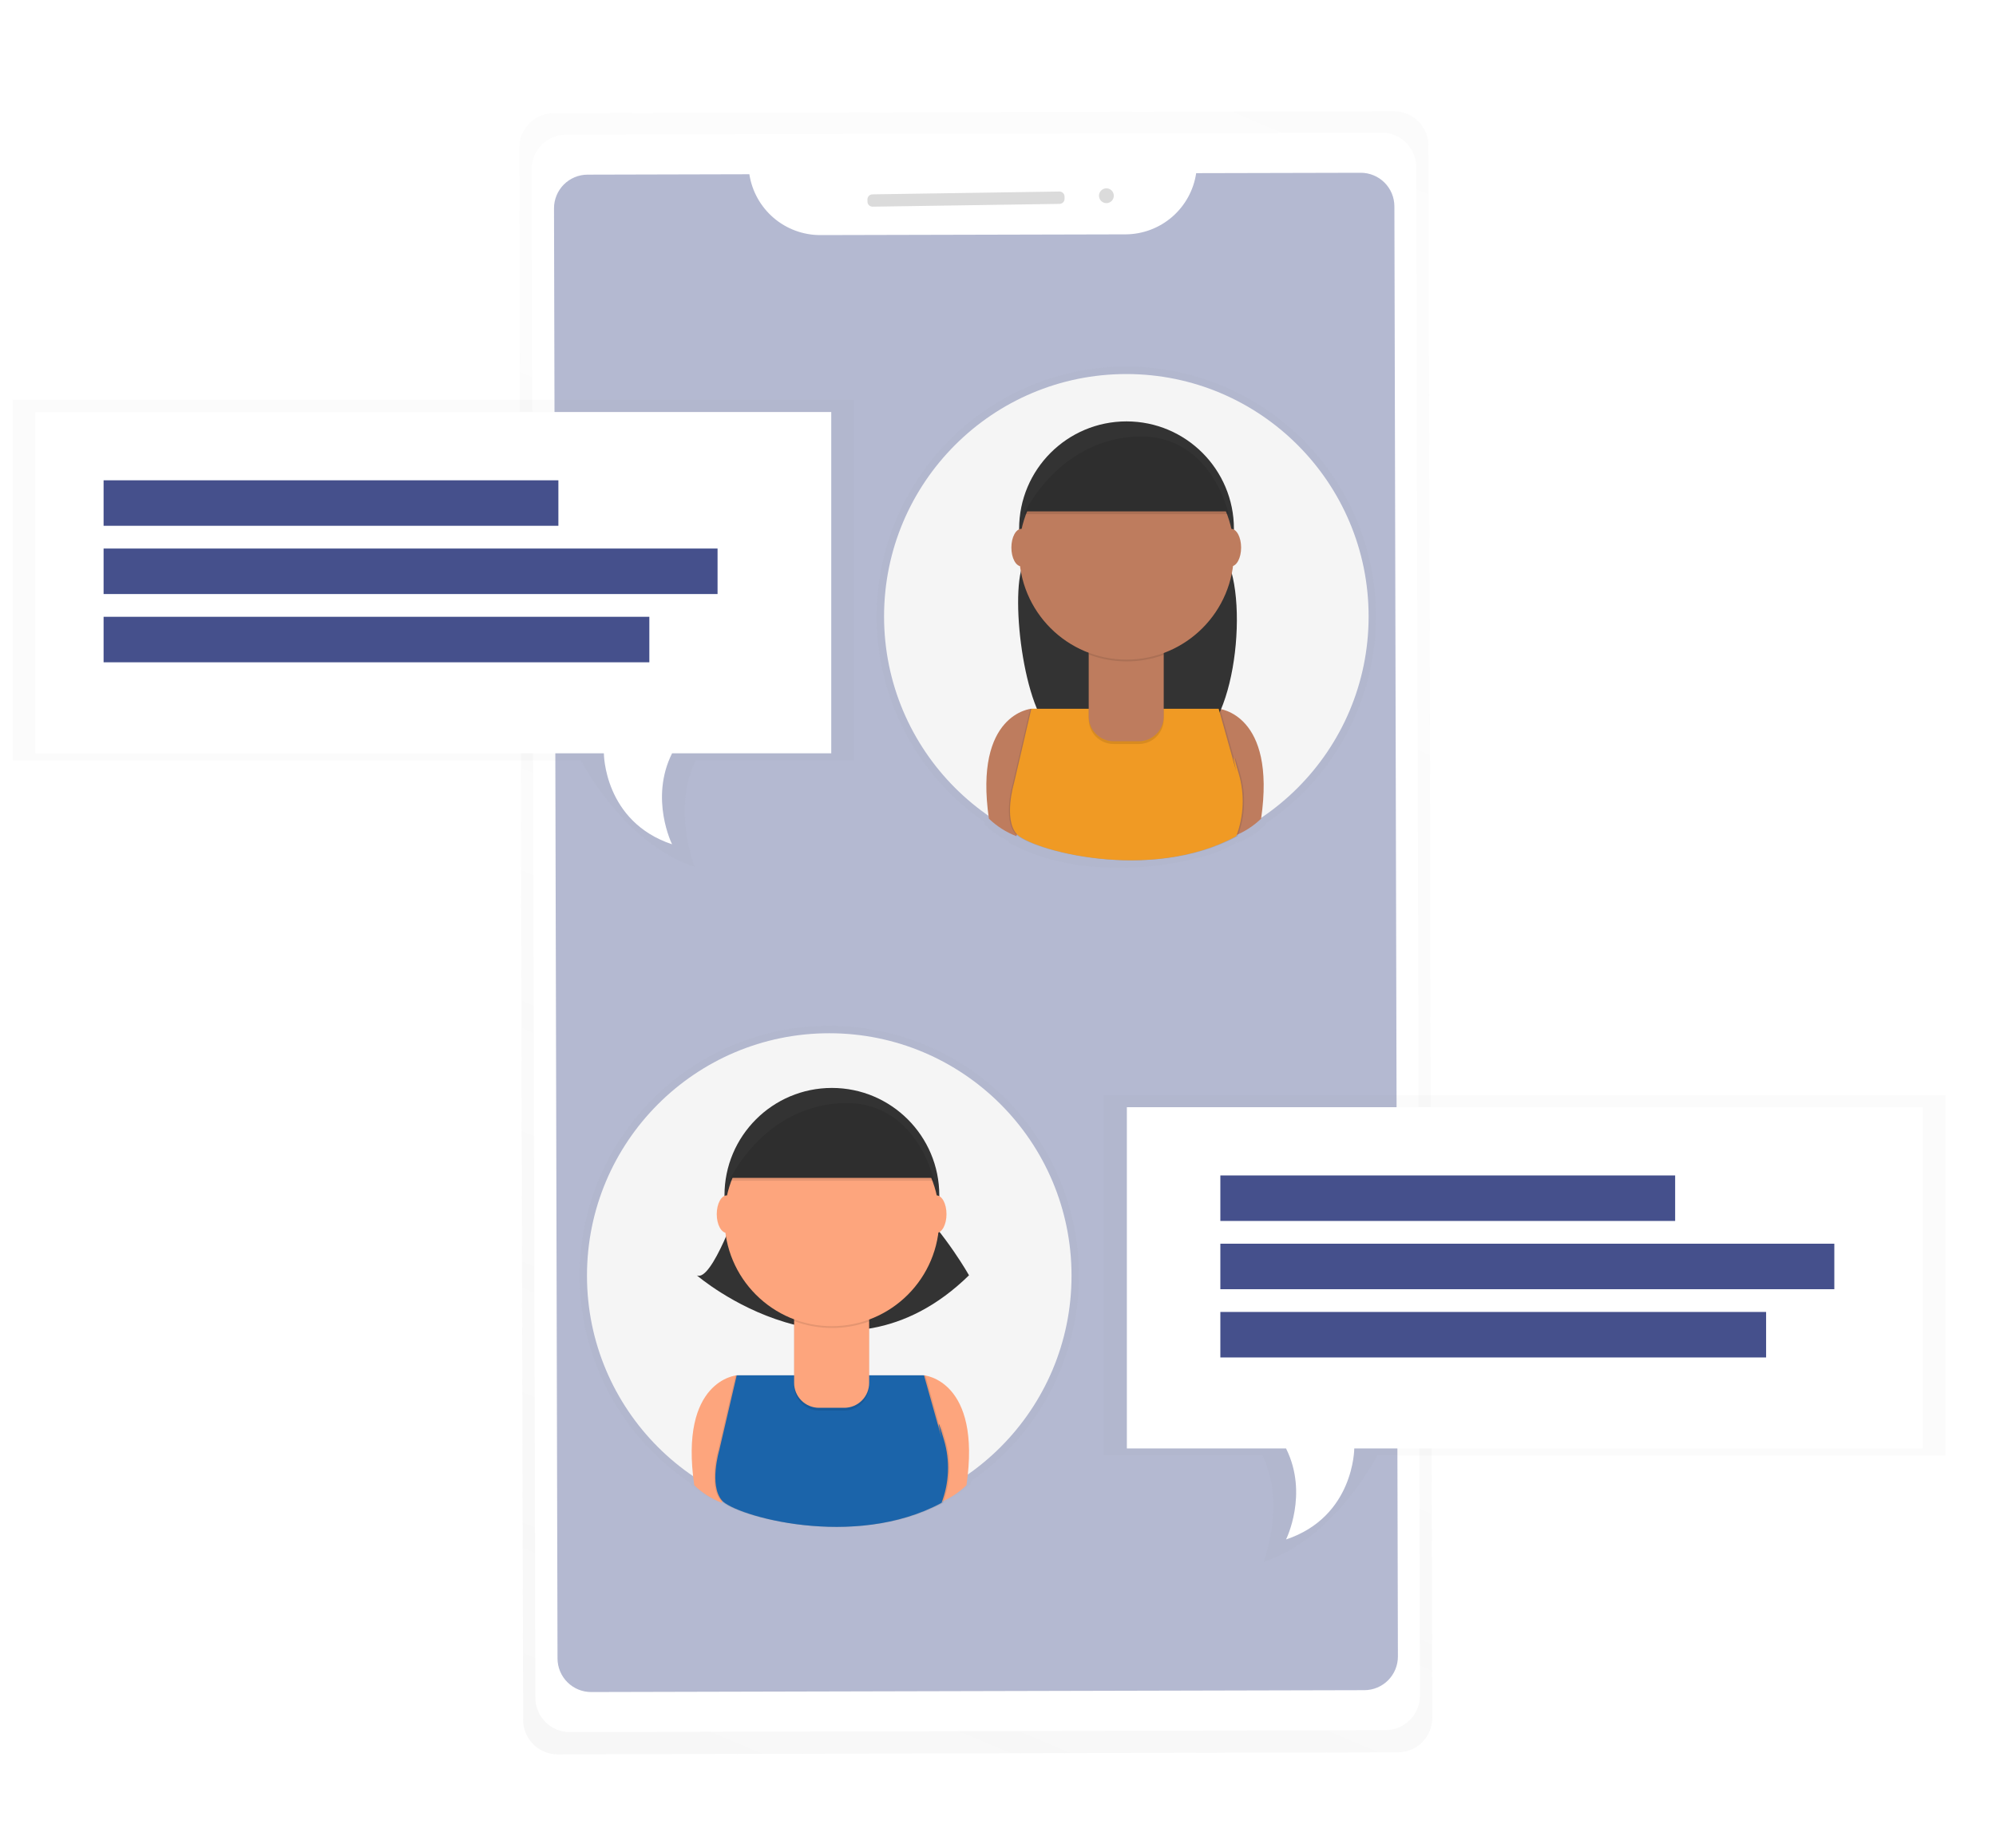 <svg width="270" height="250" viewBox="0 0 270 250" fill="none" xmlns="http://www.w3.org/2000/svg">
<g opacity="0.5">
<path opacity="0.5" d="M188.548 15.044L74.907 15.322C74.294 15.323 73.687 15.445 73.121 15.681C72.554 15.918 72.04 16.263 71.608 16.698C71.175 17.133 70.832 17.649 70.599 18.217C70.366 18.785 70.247 19.393 70.249 20.007L70.765 232.692C70.766 233.305 70.888 233.913 71.124 234.479C71.361 235.046 71.706 235.56 72.141 235.993C72.576 236.426 73.091 236.769 73.659 237.002C74.226 237.236 74.834 237.355 75.447 237.353L189.088 237.076C189.701 237.075 190.309 236.952 190.875 236.716C191.442 236.479 191.956 236.133 192.388 235.698C192.821 235.262 193.164 234.746 193.397 234.178C193.63 233.61 193.748 233.001 193.746 232.387L193.23 19.703C193.228 19.089 193.106 18.482 192.87 17.916C192.633 17.35 192.288 16.836 191.853 16.403C191.418 15.97 190.903 15.628 190.335 15.395C189.768 15.162 189.161 15.043 188.548 15.044Z" fill="url(#paint0_linear)"/>
</g>
<path d="M186.902 17.948L76.566 18.218C73.992 18.224 71.909 20.318 71.916 22.894L72.421 229.689C72.427 232.265 74.519 234.349 77.094 234.342L187.429 234.073C190.004 234.066 192.086 231.973 192.08 229.396L191.575 22.602C191.569 20.025 189.476 17.942 186.902 17.948Z" fill="white"/>
<path opacity="0.4" d="M161.807 23.427C161.467 25.719 160.318 27.814 158.569 29.333C156.819 30.851 154.584 31.693 152.268 31.707L110.937 31.806C108.623 31.802 106.386 30.97 104.632 29.46C102.877 27.95 101.719 25.863 101.367 23.574L79.477 23.629C78.88 23.63 78.289 23.749 77.738 23.979C77.187 24.209 76.687 24.545 76.265 24.968C75.844 25.391 75.511 25.894 75.283 26.446C75.056 26.998 74.94 27.59 74.941 28.187L75.416 224.381C75.418 224.979 75.537 225.57 75.767 226.122C75.996 226.673 76.333 227.174 76.756 227.595C77.18 228.017 77.682 228.351 78.234 228.578C78.787 228.805 79.378 228.921 79.976 228.919L184.559 228.666C185.156 228.665 185.747 228.546 186.298 228.316C186.849 228.086 187.349 227.75 187.771 227.327C188.192 226.903 188.525 226.401 188.753 225.849C188.98 225.296 189.096 224.705 189.095 224.107L188.62 27.914C188.618 27.317 188.499 26.725 188.27 26.174C188.04 25.623 187.704 25.122 187.281 24.701C186.858 24.279 186.356 23.945 185.804 23.718C185.252 23.491 184.661 23.374 184.064 23.375L161.807 23.427Z" fill="#45508C"/>
<path d="M143.308 25.913L118.013 26.293C117.635 26.299 117.334 26.61 117.339 26.988L117.344 27.288C117.35 27.666 117.66 27.968 118.038 27.962L143.333 27.582C143.71 27.576 144.012 27.266 144.006 26.888L144.002 26.587C143.996 26.209 143.685 25.908 143.308 25.913Z" fill="#DBDBDB"/>
<path d="M149.678 27.483C150.231 27.475 150.673 27.02 150.665 26.466C150.656 25.913 150.201 25.471 149.648 25.48C149.095 25.488 148.654 25.943 148.662 26.497C148.67 27.05 149.125 27.492 149.678 27.483Z" fill="#DBDBDB"/>
<g opacity="0.5">
<path opacity="0.5" d="M145.963 172.582C145.965 166.745 144.456 161.007 141.585 155.926C138.713 150.846 134.575 146.596 129.575 143.59C124.575 140.585 118.882 138.926 113.05 138.775C107.219 138.624 101.448 139.987 96.299 142.73C91.151 145.473 86.799 149.504 83.669 154.429C80.539 159.355 78.737 165.007 78.438 170.837C78.139 176.666 79.353 182.473 81.963 187.694C84.572 192.914 88.488 197.369 93.329 200.626L93.349 200.776C94.453 201.834 95.755 202.663 97.181 203.215L97.225 203.064C98.808 204.432 105.469 206.597 113.121 206.577H113.289C118.135 206.577 123.398 205.722 128.026 203.215C128.026 203.215 128.067 203.126 128.129 202.958C129.301 202.407 130.376 201.67 131.314 200.776C131.332 200.646 131.35 200.519 131.369 200.393C135.871 197.288 139.552 193.134 142.094 188.289C144.636 183.444 145.964 178.054 145.963 172.582Z" fill="url(#paint1_linear)"/>
</g>
<path d="M112.174 205.38C130.274 205.38 144.947 190.697 144.947 172.585C144.947 154.474 130.274 139.791 112.174 139.791C94.074 139.791 79.401 154.474 79.401 172.585C79.401 190.697 94.074 205.38 112.174 205.38Z" fill="#F5F5F5"/>
<path d="M99.655 186.07C99.655 186.07 91.846 186.71 93.913 200.944C94.983 201.973 96.245 202.78 97.628 203.317L102.02 188.444L99.655 186.07Z" fill="#FDA57D"/>
<path d="M124.994 186.07C124.994 186.07 132.804 186.71 130.736 200.944C129.667 201.973 128.404 202.78 127.021 203.317L122.629 188.437L124.994 186.07Z" fill="#FDA57D"/>
<path d="M99.994 162.743C99.994 162.743 96.278 173.564 94.252 172.538C94.252 172.538 113.808 189.442 131.078 172.538C131.078 172.538 128.036 167.127 123.644 162.733L99.994 162.743Z" fill="#333333"/>
<path d="M112.53 176.265C120.554 176.265 127.059 169.756 127.059 161.727C127.059 153.698 120.554 147.189 112.53 147.189C104.506 147.189 98.001 153.698 98.001 161.727C98.001 169.756 104.506 176.265 112.53 176.265Z" fill="#333333"/>
<path opacity="0.1" d="M124.844 186.07H99.508L97.143 196.214C97.143 196.214 95.755 200.91 97.485 202.975C99.214 205.041 115.353 209.737 127.219 203.317C128.254 200.614 128.375 197.645 127.561 194.867C126.194 190.133 127.219 194.525 127.219 194.525L124.844 186.07Z" fill="black"/>
<path opacity="0.1" d="M125.182 186.07H99.843L97.478 196.214C97.478 196.214 96.091 200.91 97.82 202.975C99.549 205.041 115.688 209.737 127.554 203.317C128.589 200.614 128.71 197.645 127.896 194.867C126.529 190.133 127.554 194.525 127.554 194.525L125.182 186.07Z" fill="black"/>
<path d="M124.994 186.07H99.655L97.29 196.214C97.29 196.214 95.903 200.91 97.632 202.975C99.361 205.041 115.5 209.737 127.366 203.317C128.401 200.614 128.522 197.645 127.708 194.867C126.341 190.133 127.366 194.525 127.366 194.525L124.994 186.07Z" fill="#1B64AA"/>
<path opacity="0.1" d="M107.427 177.654H117.571V187.469C117.571 187.912 117.484 188.35 117.315 188.758C117.146 189.167 116.898 189.538 116.585 189.851C116.273 190.164 115.901 190.412 115.493 190.581C115.085 190.751 114.647 190.838 114.205 190.838H110.787C109.894 190.838 109.038 190.483 108.406 189.851C107.775 189.219 107.42 188.363 107.42 187.469V177.654H107.427Z" fill="black"/>
<path d="M107.427 177.281H117.571V187.096C117.571 187.539 117.484 187.977 117.315 188.386C117.146 188.794 116.898 189.166 116.585 189.478C116.273 189.791 115.901 190.039 115.493 190.209C115.085 190.378 114.647 190.465 114.205 190.465H110.787C109.894 190.465 109.038 190.11 108.406 189.478C107.775 188.847 107.42 187.99 107.42 187.096V177.281H107.427Z" fill="#FDA57D"/>
<path opacity="0.1" d="M107.448 178.741C110.715 179.963 114.311 179.973 117.585 178.769V177.524H107.448V178.741Z" fill="black"/>
<path d="M112.53 179.422C120.554 179.422 127.059 172.913 127.059 164.884C127.059 156.854 120.554 150.345 112.53 150.345C104.506 150.345 98.001 156.854 98.001 164.884C98.001 172.913 104.506 179.422 112.53 179.422Z" fill="#FDA57D"/>
<path d="M98.644 159.36H126.348C126.348 159.36 123.983 148.167 113.511 148.882C103.039 149.596 98.644 159.36 98.644 159.36Z" fill="#333333"/>
<path d="M98.305 166.799C99.051 166.799 99.655 165.664 99.655 164.265C99.655 162.865 99.051 161.73 98.305 161.73C97.56 161.73 96.955 162.865 96.955 164.265C96.955 165.664 97.56 166.799 98.305 166.799Z" fill="#FDA57D"/>
<path d="M126.683 166.799C127.429 166.799 128.033 165.664 128.033 164.265C128.033 162.865 127.429 161.73 126.683 161.73C125.937 161.73 125.333 162.865 125.333 164.265C125.333 165.664 125.937 166.799 126.683 166.799Z" fill="#FDA57D"/>
<path opacity="0.1" d="M98.644 159.737H126.348C126.348 159.737 123.983 148.543 113.511 149.258C103.039 149.973 98.644 159.737 98.644 159.737Z" fill="black"/>
<g opacity="0.5">
<path opacity="0.5" d="M118.576 83.396C118.574 77.559 120.082 71.821 122.954 66.74C125.826 61.66 129.963 57.41 134.964 54.404C139.964 51.398 145.657 49.739 151.488 49.589C157.319 49.438 163.09 50.801 168.239 53.544C173.388 56.287 177.739 60.318 180.869 65.243C183.999 70.169 185.802 75.821 186.101 81.651C186.4 87.48 185.185 93.287 182.576 98.508C179.966 103.728 176.051 108.183 171.21 111.44L171.189 111.59C170.088 112.658 168.786 113.496 167.358 114.056L167.313 113.906C165.731 115.274 159.07 117.438 151.417 117.418H151.25C146.403 117.418 141.14 116.563 136.512 114.056C136.512 114.056 136.471 113.967 136.41 113.8C135.238 113.249 134.162 112.512 133.224 111.618C133.206 111.488 133.188 111.36 133.17 111.235C128.664 108.126 124.981 103.968 122.438 99.118C119.896 94.268 118.57 88.873 118.576 83.396Z" fill="url(#paint2_linear)"/>
</g>
<path d="M152.361 116.194C170.461 116.194 185.134 101.511 185.134 83.4C185.134 65.288 170.461 50.605 152.361 50.605C134.261 50.605 119.588 65.288 119.588 83.4C119.588 101.511 134.261 116.194 152.361 116.194Z" fill="#F5F5F5"/>
<path d="M139.513 95.889C139.513 95.889 131.704 96.529 133.771 110.763C134.841 111.789 136.104 112.594 137.486 113.129L141.878 98.256L139.513 95.889Z" fill="#BE7C5E"/>
<path d="M164.849 95.889C164.849 95.889 172.659 96.529 170.591 110.763C169.521 111.789 168.258 112.594 166.876 113.129L162.484 98.256L164.849 95.889Z" fill="#BE7C5E"/>
<path d="M139.848 72.561C139.848 72.561 139.247 74.313 138.396 76.323C136.536 80.769 138.659 97.77 143.105 99.579C148.095 101.631 154.657 102.917 161.476 100.431C167.399 98.269 169.227 78.885 165.037 74.183C164.545 73.629 164.032 73.078 163.496 72.544L139.848 72.561Z" fill="#333333"/>
<path d="M152.385 86.088C160.409 86.088 166.913 79.579 166.913 71.549C166.913 63.52 160.409 57.011 152.385 57.011C144.36 57.011 137.856 63.52 137.856 71.549C137.856 79.579 144.36 86.088 152.385 86.088Z" fill="#333333"/>
<path opacity="0.1" d="M164.702 95.889H139.363L136.998 106.033C136.998 106.033 135.61 110.728 137.34 112.794C139.069 114.86 155.208 119.555 167.074 113.136C168.109 110.433 168.229 107.464 167.416 104.685C166.049 99.952 167.074 104.343 167.074 104.343L164.702 95.889Z" fill="black"/>
<path opacity="0.1" d="M165.037 95.889H139.698L137.333 106.033C137.333 106.033 135.945 110.728 137.674 112.794C139.404 114.86 155.542 119.555 167.409 113.136C168.444 110.433 168.564 107.464 167.751 104.685C166.384 99.952 167.409 104.343 167.409 104.343L165.037 95.889Z" fill="black"/>
<path d="M164.849 95.889H139.513L137.148 106.033C137.148 106.033 135.76 110.728 137.49 112.794C139.219 114.86 155.358 119.555 167.224 113.136C168.259 110.433 168.379 107.464 167.566 104.685C166.199 99.952 167.224 104.343 167.224 104.343L164.849 95.889Z" fill="#F09A24"/>
<path opacity="0.1" d="M147.282 87.476H157.419V97.291C157.419 98.185 157.064 99.042 156.433 99.673C155.801 100.305 154.945 100.66 154.052 100.66H150.635C149.742 100.66 148.885 100.305 148.254 99.673C147.623 99.042 147.268 98.185 147.268 97.291V87.476H147.282Z" fill="black"/>
<path d="M147.282 87.1H157.419V96.915C157.419 97.809 157.064 98.665 156.433 99.297C155.801 99.929 154.945 100.284 154.052 100.284H150.635C149.742 100.284 148.885 99.929 148.254 99.297C147.623 98.665 147.268 97.809 147.268 96.915V87.1H147.282Z" fill="#BE7C5E"/>
<path opacity="0.1" d="M147.306 88.56C150.573 89.782 154.169 89.791 157.443 88.588V87.343H147.306V88.56Z" fill="black"/>
<path d="M152.385 89.241C160.409 89.241 166.913 82.732 166.913 74.703C166.913 66.673 160.409 60.164 152.385 60.164C144.36 60.164 137.856 66.673 137.856 74.703C137.856 82.732 144.36 89.241 152.385 89.241Z" fill="#BE7C5E"/>
<path d="M138.498 69.183H166.202C166.202 69.183 163.837 57.989 153.365 58.704C142.893 59.419 138.498 69.183 138.498 69.183Z" fill="#333333"/>
<path d="M138.16 76.618C138.905 76.618 139.51 75.483 139.51 74.083C139.51 72.684 138.905 71.549 138.16 71.549C137.414 71.549 136.81 72.684 136.81 74.083C136.81 75.483 137.414 76.618 138.16 76.618Z" fill="#BE7C5E"/>
<path d="M166.537 76.618C167.283 76.618 167.887 75.483 167.887 74.083C167.887 72.684 167.283 71.549 166.537 71.549C165.792 71.549 165.187 72.684 165.187 74.083C165.187 75.483 165.792 76.618 166.537 76.618Z" fill="#BE7C5E"/>
<path opacity="0.1" d="M138.498 69.559H166.202C166.202 69.559 163.837 58.365 153.365 59.08C142.893 59.795 138.498 69.559 138.498 69.559Z" fill="black"/>
<g opacity="0.5">
<path opacity="0.5" d="M1.709 54.073V102.883H78.561C78.561 102.883 84.234 114.056 93.989 117.305C93.989 117.305 90.875 109.391 94.125 102.883H115.52V54.073H1.709Z" fill="url(#paint3_linear)"/>
</g>
<path d="M4.785 55.745V101.915H81.685C81.685 101.915 81.685 111.149 90.913 114.227C90.913 114.227 87.837 108.071 90.913 101.915H112.444V55.745H4.785Z" fill="white"/>
<path d="M75.533 64.98H14.013V71.135H75.533V64.98Z" fill="#45508C"/>
<path d="M97.064 74.213H14.013V80.369H97.064V74.213Z" fill="#45508C"/>
<path d="M87.837 83.447H14.013V89.603H87.837V83.447Z" fill="#45508C"/>
<g opacity="0.5">
<path opacity="0.5" d="M263.168 148.122V196.932H186.319C186.319 196.932 180.646 208.105 170.888 211.354C170.888 211.354 174.002 203.441 170.752 196.932H149.356V148.122H263.168Z" fill="url(#paint4_linear)"/>
</g>
<path d="M260.092 149.795V195.964H183.192C183.192 195.964 183.192 205.198 173.964 208.276C173.964 208.276 177.04 202.12 173.964 195.964H152.432V149.795H260.092Z" fill="white"/>
<path d="M226.598 159.029H165.078V165.185H226.598V159.029Z" fill="#45508C"/>
<path d="M248.13 168.263H165.078V174.419H248.13V168.263Z" fill="#45508C"/>
<path d="M238.902 177.497H165.078V183.653H238.902V177.497Z" fill="#45508C"/>
<defs>
<linearGradient id="paint0_linear" x1="83.655" y1="241.204" x2="180.449" y2="11.23" gradientUnits="userSpaceOnUse">
<stop stop-color="#808080" stop-opacity="0.25"/>
<stop offset="0.54" stop-color="#808080" stop-opacity="0.12"/>
<stop offset="1" stop-color="#808080" stop-opacity="0.1"/>
</linearGradient>
<linearGradient id="paint1_linear" x1="36107" y1="46833.6" x2="36107" y2="33386.2" gradientUnits="userSpaceOnUse">
<stop stop-color="#808080" stop-opacity="0.25"/>
<stop offset="0.54" stop-color="#808080" stop-opacity="0.12"/>
<stop offset="1" stop-color="#808080" stop-opacity="0.1"/>
</linearGradient>
<linearGradient id="paint2_linear" x1="40487.8" y1="29071.8" x2="40487.8" y2="15619" gradientUnits="userSpaceOnUse">
<stop stop-color="#808080" stop-opacity="0.25"/>
<stop offset="0.54" stop-color="#808080" stop-opacity="0.12"/>
<stop offset="1" stop-color="#808080" stop-opacity="0.1"/>
</linearGradient>
<linearGradient id="paint3_linear" x1="42851.8" y1="27085.7" x2="42851.8" y2="15394.8" gradientUnits="userSpaceOnUse">
<stop stop-color="#808080" stop-opacity="0.25"/>
<stop offset="0.54" stop-color="#808080" stop-opacity="0.12"/>
<stop offset="1" stop-color="#808080" stop-opacity="0.1"/>
</linearGradient>
<linearGradient id="paint4_linear" x1="-375995" y1="44568.5" x2="-375995" y2="32877.6" gradientUnits="userSpaceOnUse">
<stop stop-color="#808080" stop-opacity="0.25"/>
<stop offset="0.54" stop-color="#808080" stop-opacity="0.12"/>
<stop offset="1" stop-color="#808080" stop-opacity="0.1"/>
</linearGradient>
</defs>
</svg>
